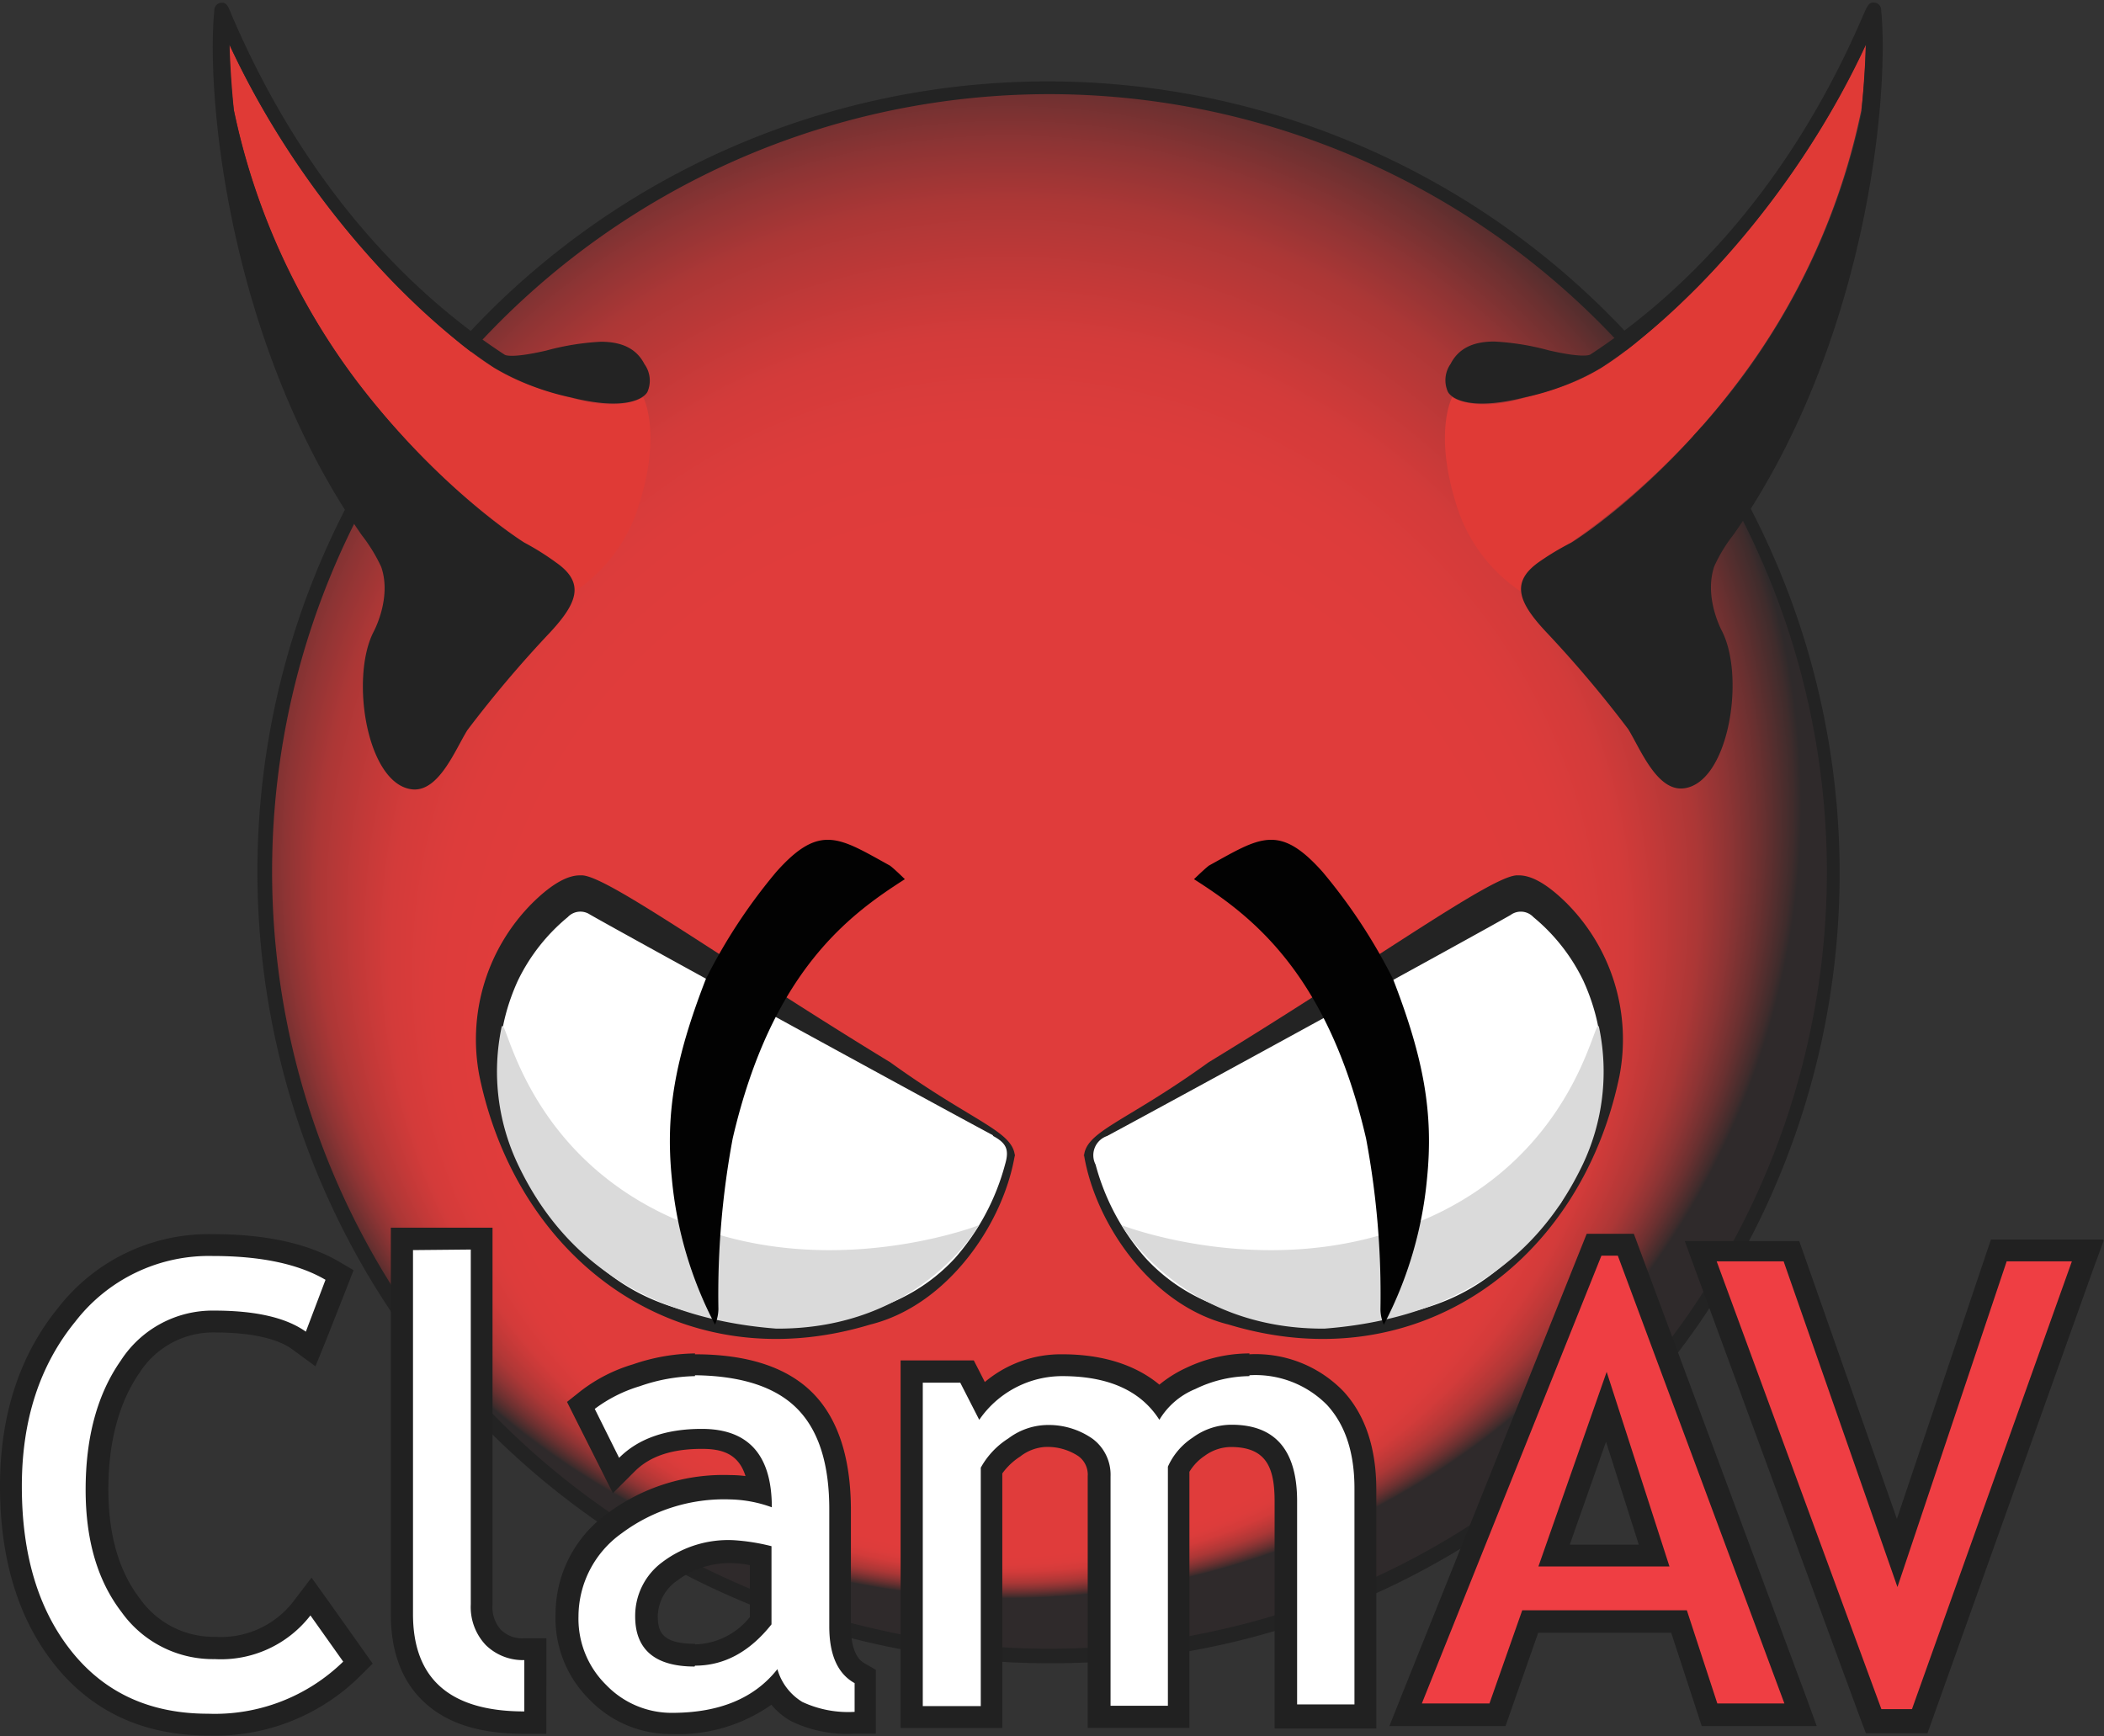 <svg id="Layer_1" data-name="Layer 1" xmlns="http://www.w3.org/2000/svg" xmlns:xlink="http://www.w3.org/1999/xlink" viewBox="0 0 192.62 158.97"><rect x="0" y="0" width="192.62" height="158.97" fill="#333333" stroke="none"/><defs><style>.cls-1{fill:url(#Unbenannter_Verlauf);}.cls-2{fill:#232323;}.cls-3{fill:#fff;}.cls-4{fill:#dadada;}.cls-5{fill:#020202;}.cls-6{fill:#e03a36;}.cls-7{fill:#ef3e43;}.cls-8{fill:#212121;}</style><radialGradient id="Unbenannter_Verlauf" cx="2255.83" cy="-1436.85" fy="-1623.765" r="220.21" gradientTransform="matrix(0.33, 0, 0, -0.33, -652.18, -400.5)" gradientUnits="userSpaceOnUse"><stop offset="0.2" stop-color="#e03c3b"/><stop offset="0.65" stop-color="#e03c3b"/><stop offset="0.72" stop-color="#dd3c3b"/><stop offset="0.78" stop-color="#d33b3a"/><stop offset="0.82" stop-color="#c33938"/><stop offset="0.87" stop-color="#ac3736"/><stop offset="0.91" stop-color="#8e3434"/><stop offset="0.95" stop-color="#6a3030"/><stop offset="0.99" stop-color="#3f2c2c"/><stop offset="1" stop-color="#2f2a2b"/></radialGradient></defs><path class="cls-1" d="M24.24,79.79a71.84,71.84,0,1,1,71.83,71.84A71.83,71.83,0,0,1,24.24,79.79Z"/><path class="cls-2" d="M43.89,98.52a17.68,17.68,0,0,1,4.86-15.85c1.37-1.35,3-2.58,4.44-2.52,2.15-.17,13.35,8,28.32,17.12,7.79,5.63,11.44,6.31,11.41,8.8v-.39c-1,6.26-6.12,13.84-13.26,15.6-17.18,5.2-32.2-5.56-35.77-22.76Z"/><path class="cls-2" d="M96.07,152.29A72.49,72.49,0,0,1,44.81,28.53,72.5,72.5,0,0,1,147.34,131.06a72,72,0,0,1-51.27,21.23Zm0-143.67a71.17,71.17,0,1,0,71.18,71.17A71.25,71.25,0,0,0,96.07,8.62Z"/><path class="cls-2" d="M148.26,98.52a17.68,17.68,0,0,0-4.86-15.85c-1.37-1.35-3-2.58-4.44-2.52-2.15-.17-13.35,8-28.32,17.12-7.79,5.63-11.43,6.31-11.41,8.8v-.39c1,6.26,6.12,13.84,13.26,15.6,17.18,5.2,32.21-5.56,35.77-22.76Z"/><path class="cls-3" d="M101.4,104a1.86,1.86,0,0,0-1.1,2.63,21.26,21.26,0,0,0,4.55,8.53c4.78,5.22,12.1,6.62,21.05,5.63,7.63-1.23,11.34-3.56,17-10.64,2.51-5,5.81-12.08,2.06-20.34a17.24,17.24,0,0,0-4.58-5.84,1.58,1.58,0,0,0-2.09-.19c-3.49,2-30.07,16.55-36.91,20.22Z"/><path class="cls-4" d="M126.41,113.08c-12.24,3.58-23.72-.9-23.72-.9s5.37,9.54,18.56,9.47c15.17-1.17,21.05-9.58,23.67-15.07A19.84,19.84,0,0,0,146.4,94.1C146,92.17,144.38,107.93,126.41,113.08Z"/><path class="cls-3" d="M90.9,104c1.26.68,1.51,1.28,1.11,2.63a21.26,21.26,0,0,1-4.55,8.53c-4.78,5.22-12.1,6.62-21,5.63-7.63-1.23-11.34-3.56-17-10.64-2.51-5-5.81-12.08-2.06-20.34a17.24,17.24,0,0,1,4.58-5.84A1.58,1.58,0,0,1,54,83.73c3.49,2,30.07,16.55,36.91,20.22Z"/><path class="cls-4" d="M65.9,113.08c12.24,3.58,23.72-.9,23.72-.9s-5.37,9.54-18.55,9.47C55.9,120.48,50,112.07,47.4,106.58A19.8,19.8,0,0,1,45.91,94.1c.42-1.93,2,13.83,20,19Z"/><path class="cls-5" d="M125.06,104.23a77.24,77.24,0,0,1,1.32,15.64,3.44,3.44,0,0,0,.31,1.42,36,36,0,0,0,3.95-13.35c.61-6-.28-11-3.11-18.3a50.36,50.36,0,0,0-6.45-9.81c-4-4.49-5.77-3.13-10.41-.57-.44.34-1.36,1.24-1.36,1.24C114.38,83.74,121.51,88.92,125.06,104.23Z"/><path class="cls-6" d="M52.62,54.15a14.68,14.68,0,0,0,5.9-8c2.08-6.64.36-9.79.36-9.79s-1.85,1.45-6.62.06c-5-1.46-7.21-1.7-16-10.33A80.06,80.06,0,0,1,21,4.1a50.3,50.3,0,0,0,.41,6A61.86,61.86,0,0,0,32.89,35.2,66,66,0,0,0,48,49.68c3.37,2.08,4.59,2.57,4.59,4.47"/><path class="cls-2" d="M21.41,10.08q-.3-3-.4-6c5.9,12.8,15.89,24.14,24.26,29.61a23.39,23.39,0,0,0,7,2.7c4.75,1.19,6.59.21,7-.5A2.58,2.58,0,0,0,59,33.34c-.71-1.38-2-2.05-4-2.05a23.6,23.6,0,0,0-5,.81c-3.39.78-3.81.37-3.81.37-7.36-4.8-17.64-14.06-24.91-30.93C20.86.48,20.72.16,20.16.27a.68.68,0,0,0-.54.68C18.84,9,21,31.62,33.12,49a14.88,14.88,0,0,1,1.78,2.91c1,2.89-.73,6-.73,6-2.14,4.3-.54,14,3.62,14.37,2.41.19,3.89-3.65,5-5.43a107.22,107.22,0,0,1,7.62-9c2.46-2.67,3.14-4.49.52-6.33A23.75,23.75,0,0,0,48,49.68S40.39,45,32.64,34.88a62.64,62.64,0,0,1-11.23-24.8Z"/><path class="cls-6" d="M139.21,54.15a14.73,14.73,0,0,1-5.9-8c-2.08-6.64-.36-9.79-.36-9.79s1.85,1.45,6.63.06c5-1.46,7.2-1.7,16-10.33a80.06,80.06,0,0,0,15.22-22,51.54,51.54,0,0,1-.4,6A62,62,0,0,1,158.94,35.2,66,66,0,0,1,143.8,49.68c-3.37,2.08-4.59,2.57-4.59,4.47"/><path class="cls-2" d="M170.43,10.08q.28-3,.4-6c-5.91,12.8-15.89,24.14-24.27,29.61a23.29,23.29,0,0,1-7,2.7c-4.75,1.19-6.59.21-7-.5a2.6,2.6,0,0,1,.24-2.57c.71-1.38,2-2.05,4-2.05a23.6,23.6,0,0,1,5,.81c3.39.78,3.81.37,3.81.37,7.36-4.8,17.64-14.06,24.91-30.93.46-1.06.6-1.38,1.16-1.27a.68.68,0,0,1,.54.68c.78,8-1.39,30.68-13.5,48a14,14,0,0,0-1.77,2.9c-1,2.89.72,6,.72,6,2.14,4.29.54,14-3.61,14.36-2.41.19-3.9-3.65-5-5.43a106.85,106.85,0,0,0-7.61-9c-2.47-2.67-3.15-4.49-.52-6.33a24.11,24.11,0,0,1,2.91-1.74s7.65-4.64,15.41-14.8a62.64,62.64,0,0,0,11.23-24.8Z"/><path class="cls-5" d="M67.08,104.23a77.68,77.68,0,0,0-1.31,15.64,3.84,3.84,0,0,1-.31,1.42,36,36,0,0,1-3.95-13.35c-.61-6,.28-11,3.11-18.3a50.36,50.36,0,0,1,6.45-9.81c4-4.49,5.77-3.13,10.41-.57.45.34,1.36,1.24,1.36,1.24C77.77,83.74,70.64,88.92,67.08,104.23Z"/><path class="cls-3" d="M19.08,157.89a17.91,17.91,0,0,0,13.1-5.07l.61-.61-4.35-6.05-.83,1.09a9.3,9.3,0,0,1-7.95,3.64,9.25,9.25,0,0,1-7.72-3.9c-2-2.67-3.09-6.23-3.09-10.59,0-4.59,1-8.37,3-11.24A8.93,8.93,0,0,1,19.61,121c3.55,0,6.16.58,7.74,1.73l1.06.78,2.66-6.76-.75-.44C27.68,114.78,24,114,19.47,114a16.46,16.46,0,0,0-13.36,6.37C2.73,124.53,1,129.81,1,136.07c0,6.45,1.6,11.74,4.78,15.72s7.69,6.1,13.28,6.1ZM48,157.75h1V151H48A3.84,3.84,0,0,1,45.15,150a4,4,0,0,1-1.07-3V113.45H36.8v34.36c0,8.22,6.1,9.94,11.21,9.94Zm19.15-15.63a13.57,13.57,0,0,1,2.46.35v6a7.74,7.74,0,0,1-6,3.14c-3.92,0-4.42-1.93-4.42-3.6a5.08,5.08,0,0,1,2.14-4,9,9,0,0,1,5.85-1.81Zm-5.67,15.63c3.95,0,7.09-1.05,9.35-3.15a5.66,5.66,0,0,0,2.07,2.08,10.76,10.76,0,0,0,5.3,1h1v-4.23l-.51-.29c-1.22-.68-1.81-2.09-1.81-4.31V138.28c0-4.51-1.08-7.89-3.21-10S68.17,125,63.62,125a17.21,17.21,0,0,0-5.36.92,13.88,13.88,0,0,0-4.45,2.27l-.64.51,3.21,6.38,1-1c1.57-1.56,3.88-2.36,6.86-2.36,3.25,0,5,1.54,5.32,4.79a11.53,11.53,0,0,0-2.67-.35,16.85,16.85,0,0,0-10.68,3.32,10.43,10.43,0,0,0-4.32,8.41,9.48,9.48,0,0,0,2.86,7,9.27,9.27,0,0,0,6.75,2.82Zm56.24-.55H125V136.4c0-3.52-.94-6.33-2.79-8.33a10.2,10.2,0,0,0-7.84-3,12.55,12.55,0,0,0-5.39,1.23,9,9,0,0,0-2.87,2c-2-2.17-4.94-3.27-8.88-3.27a9.91,9.91,0,0,0-7.37,3.19l-1.34-2.64H83.46V157.2h7.29V134.61a6.75,6.75,0,0,1,2.08-2.09,5.09,5.09,0,0,1,2.78-1,6,6,0,0,1,3.74,1.05,3,3,0,0,1,1.25,2.63v22h7.28V134.51a5.36,5.36,0,0,1,1.83-2,5,5,0,0,1,3-1c2.16,0,5,.62,5,6V157.2Z"/><path class="cls-7" d="M151.45,142.57h-9.19l4.8-13.63Zm5,14.63h8.33l-16-43.06h-2.86L128.69,157.2h8.41l3-8.54h13.59l2.8,8.54Zm15,.55h4.22l15.37-43.06H183l-9.32,27.69L164,114.69h-8.31l15.83,43.06Z"/><path class="cls-8" d="M19.47,113a17.45,17.45,0,0,0-14.15,6.75C1.79,124.08,0,129.58,0,136.07c0,6.69,1.68,12.19,5,16.35,3.43,4.31,8.17,6.49,14.08,6.49a18.85,18.85,0,0,0,13.81-5.37l1.23-1.22-1-1.41-3-4.23-1.6-2.23-1.67,2.19a8.36,8.36,0,0,1-7.14,3.23,8.27,8.27,0,0,1-6.91-3.51c-1.91-2.48-2.88-5.84-2.88-10,0-4.38,1-8,2.85-10.66A8,8,0,0,1,19.61,122c3.29,0,5.76.53,7.14,1.54l2.13,1.56,1-2.46,1.86-4.72.63-1.62-1.5-.88C28,113.81,24.21,113,19.47,113Zm0,2q6.6,0,10.33,2.18L28,121.93Q25.3,120,19.61,120a10,10,0,0,0-8.56,4.59q-3.21,4.59-3.21,11.82c0,4.61,1.09,8.34,3.3,11.21a10.28,10.28,0,0,0,8.52,4.29,10.36,10.36,0,0,0,8.76-4l3,4.23a16.83,16.83,0,0,1-12.38,4.77q-7.93,0-12.49-5.71T2,136.07Q2,127,6.9,121a15.45,15.45,0,0,1,12.57-6Zm25.63-2.59H35.78v35.38c0,3.58,1.09,6.34,3.24,8.23s5.1,2.73,9,2.73h2V150H48a2.77,2.77,0,0,1-2.14-.77,3.13,3.13,0,0,1-.77-2.31v-34.5Zm-2,2v32.47a5.06,5.06,0,0,0,1.37,3.74A4.85,4.85,0,0,0,48,152v4.7q-10.2,0-10.19-8.93V114.46Zm20.53,36.1c-3.15,0-3.41-1.22-3.41-2.58A4.05,4.05,0,0,1,62,144.72a7.93,7.93,0,0,1,5.21-1.59,8.79,8.79,0,0,1,1.44.18v4.75a6.63,6.63,0,0,1-5,2.5Zm0,2q4,0,7-3.78v-7.16a18.83,18.83,0,0,0-3.48-.55,10,10,0,0,0-6.5,2A6.11,6.11,0,0,0,58.15,148C58.15,151.06,60,152.59,63.59,152.59Zm0-28.59a18.1,18.1,0,0,0-5.68,1,14.62,14.62,0,0,0-4.78,2.44l-1.26,1,.73,1.46,2.21,4.39,1.26,2.51,2-2c1.39-1.39,3.4-2.06,6.14-2.06,1.72,0,3.34.36,4,2.49a11.14,11.14,0,0,0-1.38-.09,17.76,17.76,0,0,0-11.3,3.54,11.36,11.36,0,0,0-4.71,9.21A10.46,10.46,0,0,0,54,155.65a10.29,10.29,0,0,0,7.46,3.12,14.82,14.82,0,0,0,9.16-2.68,6.53,6.53,0,0,0,1.75,1.47,11.64,11.64,0,0,0,5.81,1.18h2v-5.85l-1-.58c-.31-.18-1.28-.72-1.28-3.42V138.28c0-4.79-1.18-8.41-3.51-10.75S68.45,124,63.62,124Zm0,2Q70.05,126,73,129t2.92,9.31v10.61q0,3.9,2.32,5.19v2.63a9.93,9.93,0,0,1-4.79-.91,5.16,5.16,0,0,1-2.28-3q-3.15,4-9.65,4a8.3,8.3,0,0,1-6-2.53,8.49,8.49,0,0,1-2.56-6.29,9.37,9.37,0,0,1,3.94-7.61,15.71,15.71,0,0,1,10-3.11,11.73,11.73,0,0,1,3.76.72q0-7.18-6.41-7.18-4.92,0-7.57,2.65L54.45,129a13.11,13.11,0,0,1,4.13-2.08A16.1,16.1,0,0,1,63.62,126Zm50.76-2a13.55,13.55,0,0,0-5.81,1.33,11.31,11.31,0,0,0-2.44,1.53C104,125,101,124,97.25,124a10.82,10.82,0,0,0-7.09,2.54l-.44-.87-.57-1.11h-6.7v33.66h9.31V134.91a6,6,0,0,1,1.64-1.55,4.11,4.11,0,0,1,2.21-.87,5.1,5.1,0,0,1,3.12.84,2.08,2.08,0,0,1,.85,1.83v23.05h9.31V134.76a4.62,4.62,0,0,1,1.41-1.47,4.08,4.08,0,0,1,2.39-.8c3.33,0,4,2,4,5v20.77H126V136.4c0-3.79-1-6.82-3-9A11.17,11.17,0,0,0,114.38,124Zm0,2a9.2,9.2,0,0,1,7.1,2.72c1.67,1.82,2.51,4.36,2.51,7.64v19.78h-5.25V137.45q0-7-6-7a6,6,0,0,0-3.56,1.18,6.2,6.2,0,0,0-2.27,2.66v21.89h-5.25v-21a4.1,4.1,0,0,0-1.64-3.44,7,7,0,0,0-4.35-1.26,6.06,6.06,0,0,0-3.36,1.22,7.4,7.4,0,0,0-2.53,2.68v21.83H84.48V126.6h3.43L89.65,130a9.22,9.22,0,0,1,7.6-4q6.34,0,8.89,4a6.85,6.85,0,0,1,3.29-2.82A11.55,11.55,0,0,1,114.38,126Zm29.32,15.51,3.32-9.42,3,9.42Zm-2.87,2h12l-5.75-17.82Zm8.68-30.46h-4.26l-.51,1.28-16.44,41-1.11,2.79h10.63l.48-1.37,2.51-7.17H153l2.33,7.13.46,1.41h10.53l-1-2.75-15.25-41-.49-1.32Zm-1.41,2,15.25,41h-6.14l-2.79-8.53H139.36l-3,8.53h-6.19l16.44-41Zm44.45-1.48H182.27l-.47,1.39-8.14,24.19L165.2,115l-.48-1.37H154.24l1,2.74,15.08,41,.5,1.33h5.64l.48-1.35,14.64-41,1-2.72Zm-2.88,2-14.64,41h-2.8l-15.08-41h6.13l10.42,29.82,10-29.82Z"/></svg>